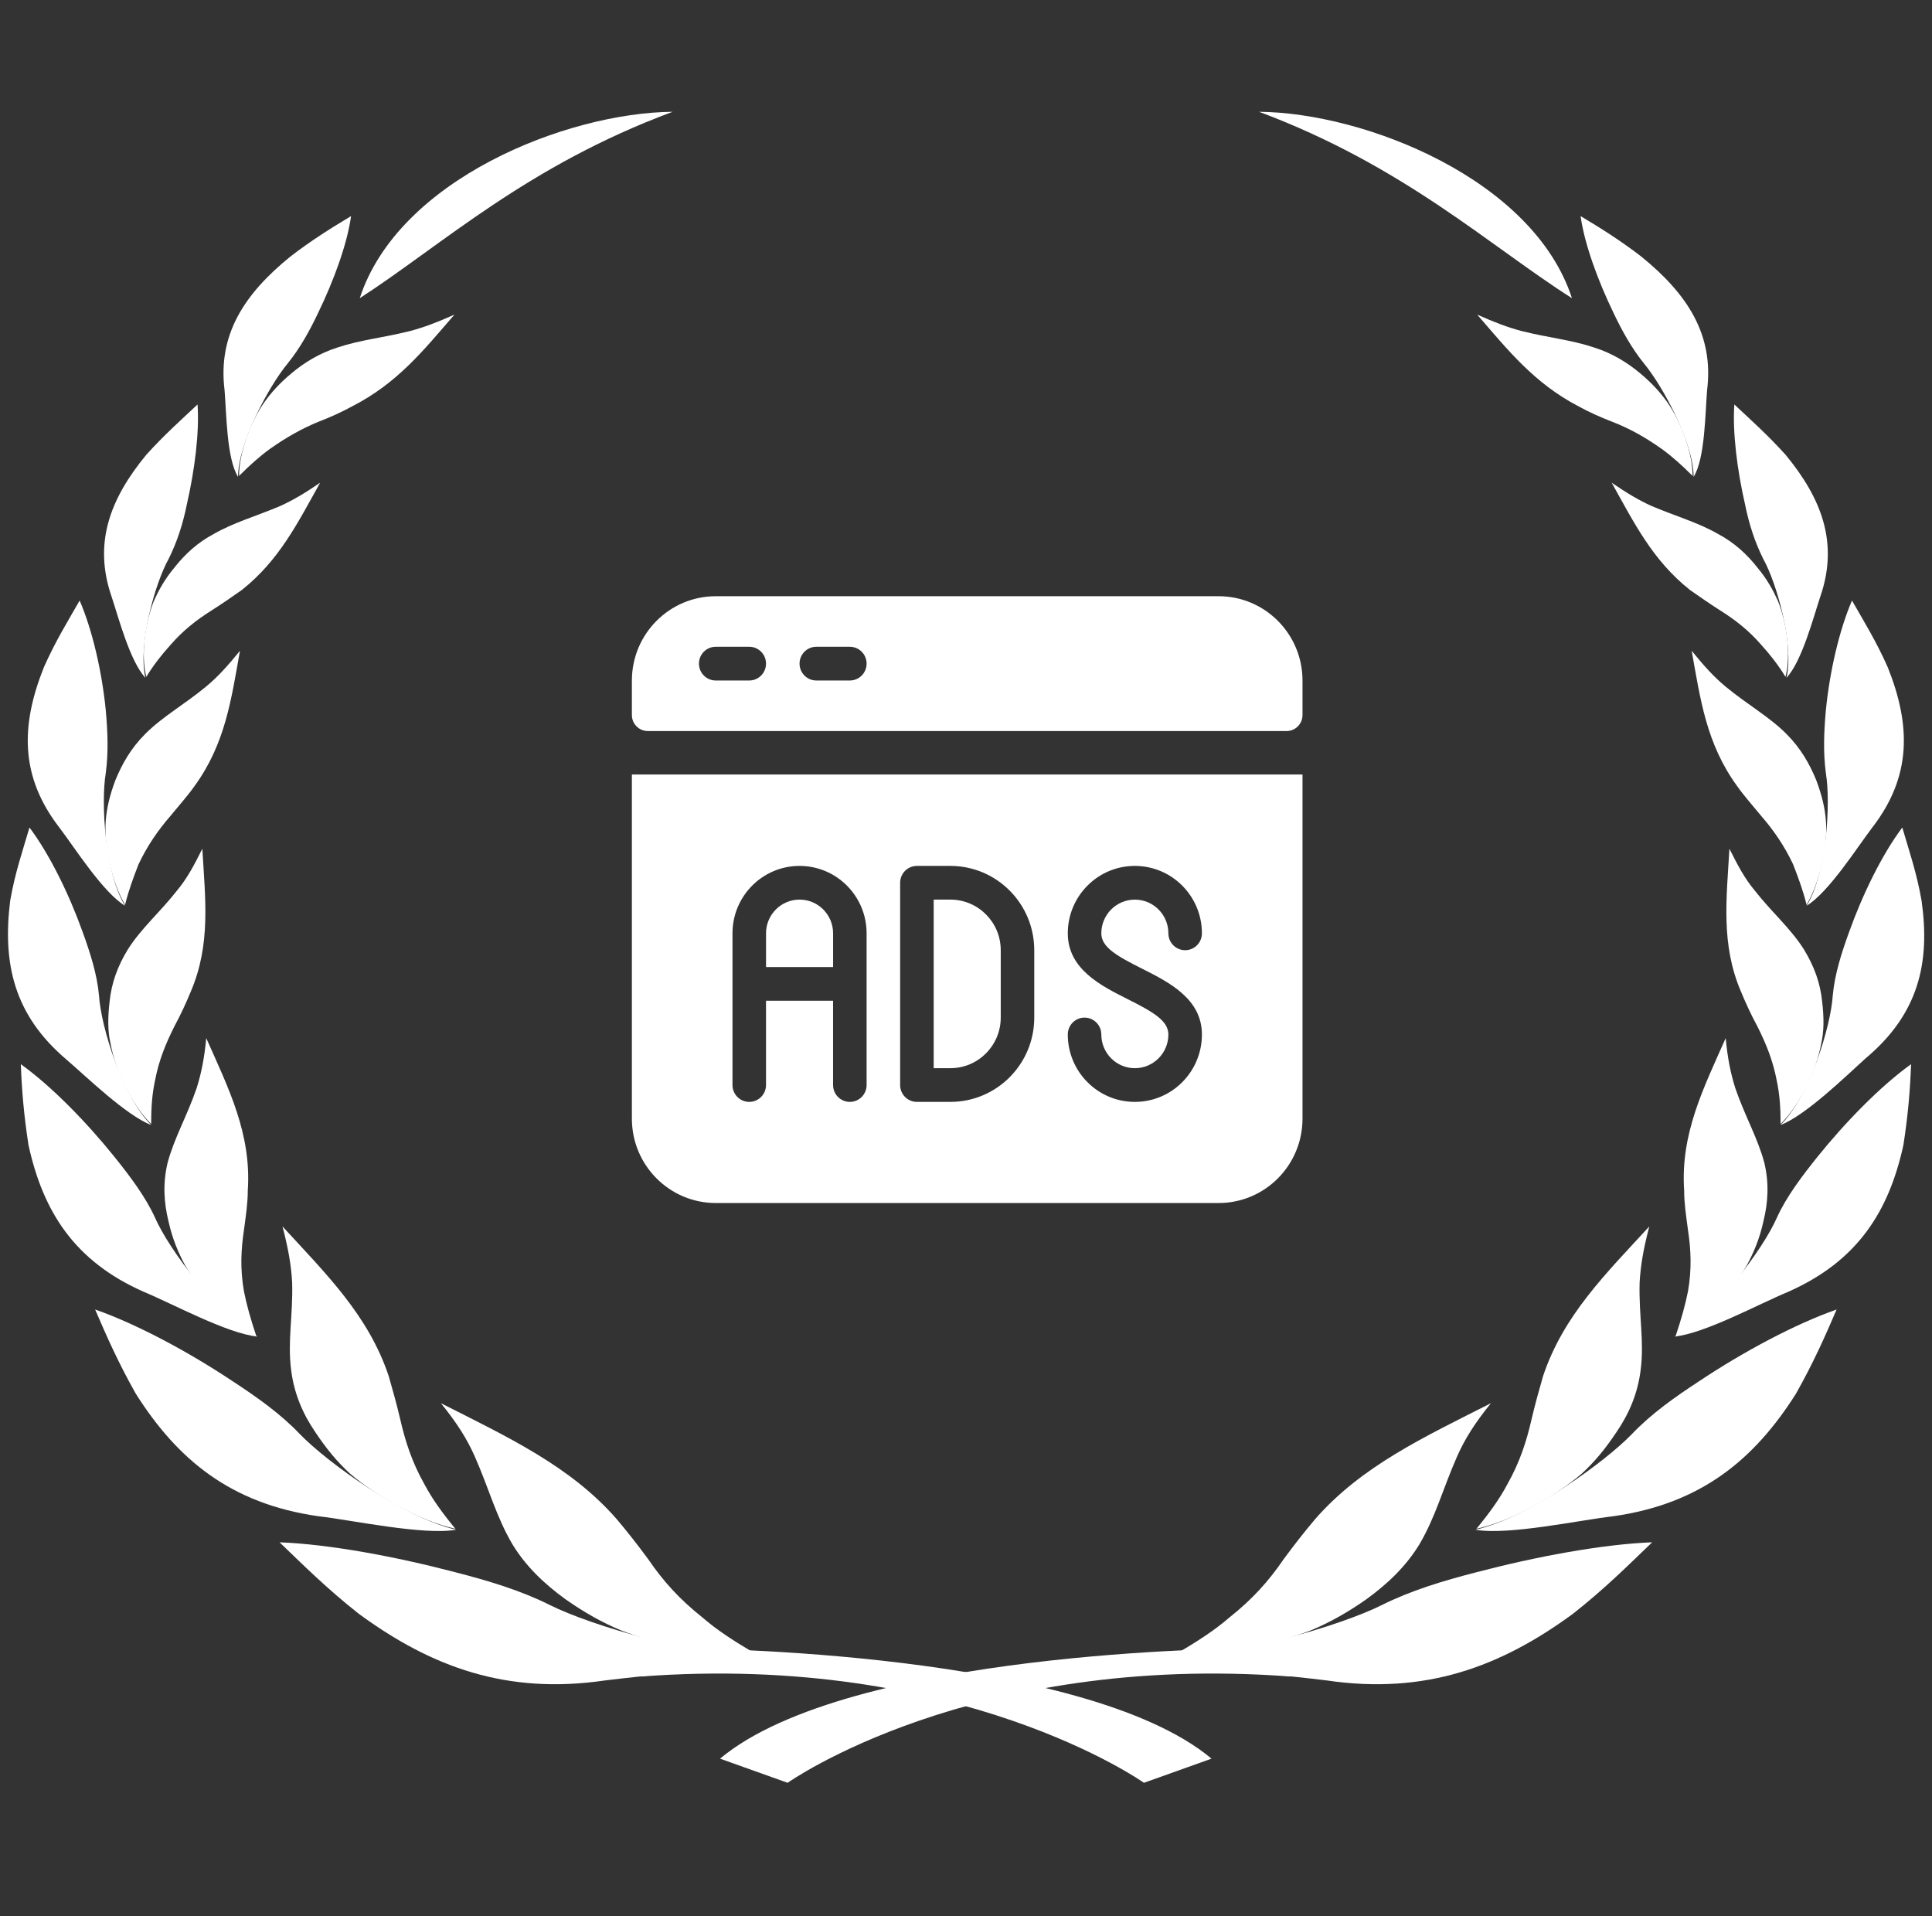 <svg width="121" height="120" viewBox="0 0 121 120" fill="none" xmlns="http://www.w3.org/2000/svg">
<rect x="0" y="0" width="121" height="120" fill="#333333" stroke="none"/>
<g clip-path="url(#clip0_557_7964)">
<path d="M43.216 103.234C43.216 103.234 67.773 103.355 75.878 110.13L71.644 111.642C71.644 111.642 60.152 103.476 40.131 104.988C41.159 104.081 43.216 103.234 43.216 103.234Z" fill="white"/>
<path d="M77.757 103.234C77.757 103.234 53.2 103.355 45.095 110.13L49.329 111.642C49.329 111.642 60.821 103.476 80.842 104.988C79.814 104.081 77.757 103.234 77.757 103.234Z" fill="white"/>
<path fill-rule="evenodd" clip-rule="evenodd" d="M22.531 18.674C27.673 15.347 32.995 10.387 42.129 7C35.475 7.06 24.951 11.234 22.531 18.674Z" fill="white"/>
<path fill-rule="evenodd" clip-rule="evenodd" d="M28.459 19.703C27.37 20.187 26.584 20.489 25.677 20.731C23.983 21.155 22.592 21.276 21.14 21.76C19.991 22.123 19.023 22.727 18.237 23.393C17.511 23.998 16.967 24.602 16.543 25.207C15.697 26.417 14.971 28.353 14.971 29.804C15.636 29.139 16.241 28.595 16.906 28.111C17.934 27.385 18.902 26.84 19.931 26.417C20.717 26.115 21.382 25.812 22.048 25.449C24.89 23.998 26.524 21.941 28.459 19.703Z" fill="white"/>
<path fill-rule="evenodd" clip-rule="evenodd" d="M14.91 29.865C14.91 27.747 16.846 24.179 17.995 22.788C18.781 21.82 19.386 20.731 19.93 19.582C20.898 17.586 21.745 15.287 21.987 13.533C20.777 14.259 19.507 15.045 18.176 16.074C15.273 18.433 13.64 20.973 14.063 24.421C14.184 25.812 14.184 28.715 14.91 29.865Z" fill="white"/>
<path fill-rule="evenodd" clip-rule="evenodd" d="M20.052 30.227C19.084 30.892 18.358 31.315 17.572 31.678C15.999 32.344 14.668 32.706 13.398 33.432C12.37 33.977 11.584 34.703 10.918 35.549C10.313 36.275 9.951 36.941 9.648 37.606C9.104 38.937 8.801 40.993 9.164 42.384C9.648 41.598 10.132 40.993 10.676 40.388C11.463 39.481 12.31 38.816 13.277 38.211C13.943 37.787 14.548 37.364 15.152 36.941C17.511 35.066 18.661 32.706 20.052 30.227Z" fill="white"/>
<path fill-rule="evenodd" clip-rule="evenodd" d="M9.107 42.446C8.623 40.389 9.712 36.518 10.558 35.006C11.103 33.917 11.466 32.768 11.708 31.558C12.192 29.441 12.494 27.082 12.373 25.328C11.345 26.296 10.316 27.203 9.167 28.473C6.869 31.256 5.84 34.038 6.99 37.365C7.413 38.635 8.139 41.417 9.107 42.446Z" fill="white"/>
<path fill-rule="evenodd" clip-rule="evenodd" d="M15.03 40.752C14.243 41.72 13.638 42.385 12.912 42.99C11.521 44.139 10.191 44.865 9.102 45.954C8.195 46.861 7.65 47.829 7.227 48.857C6.864 49.825 6.682 50.611 6.622 51.398C6.501 52.97 6.985 55.208 7.832 56.66C8.074 55.692 8.376 54.906 8.678 54.12C9.223 52.97 9.888 52.002 10.675 51.095C11.219 50.43 11.763 49.825 12.187 49.22C14.122 46.559 14.485 43.776 15.03 40.752Z" fill="white"/>
<path fill-rule="evenodd" clip-rule="evenodd" d="M7.83 56.721C6.56 54.665 6.318 50.249 6.621 48.434C6.802 47.104 6.742 45.773 6.621 44.442C6.379 42.023 5.774 39.422 4.988 37.607C4.262 38.878 3.475 40.148 2.75 41.781C1.298 45.41 1.237 48.616 3.717 51.822C4.685 53.092 6.439 55.874 7.83 56.721Z" fill="white"/>
<path fill-rule="evenodd" clip-rule="evenodd" d="M12.672 53.15C12.128 54.239 11.704 55.026 11.1 55.751C10.011 57.142 8.862 58.11 8.015 59.441C7.349 60.53 6.987 61.558 6.866 62.707C6.745 63.736 6.745 64.582 6.926 65.369C7.228 67.002 8.196 69.119 9.466 70.389C9.466 69.361 9.527 68.514 9.708 67.667C9.95 66.397 10.374 65.369 10.918 64.28C11.342 63.494 11.644 62.828 11.946 62.102C13.217 59.139 12.854 56.296 12.672 53.15Z" fill="white"/>
<path fill-rule="evenodd" clip-rule="evenodd" d="M9.467 70.45C7.652 68.636 6.322 64.281 6.201 62.345C6.08 61.014 5.656 59.684 5.172 58.353C4.326 55.994 3.116 53.514 1.846 51.82C1.422 53.272 0.938 54.663 0.636 56.417C0.152 60.349 0.878 63.555 4.144 66.337C5.414 67.426 7.894 69.845 9.467 70.45Z" fill="white"/>
<path fill-rule="evenodd" clip-rule="evenodd" d="M12.917 65.008C12.796 66.278 12.615 67.185 12.312 68.153C11.707 69.907 10.921 71.238 10.498 72.811C10.195 74.081 10.256 75.29 10.558 76.5C10.8 77.589 11.163 78.436 11.586 79.222C12.494 80.795 14.308 82.73 16.062 83.698C15.7 82.609 15.458 81.763 15.276 80.855C15.034 79.464 15.095 78.254 15.276 77.045C15.397 76.137 15.518 75.351 15.518 74.565C15.76 70.996 14.308 68.153 12.917 65.008Z" fill="white"/>
<path fill-rule="evenodd" clip-rule="evenodd" d="M16.123 83.698C13.582 82.307 10.558 78.194 9.711 76.258C9.106 74.927 8.139 73.657 7.171 72.447C5.417 70.27 3.239 68.032 1.304 66.641C1.364 68.213 1.485 69.786 1.788 71.722C2.695 75.835 4.63 78.98 9.046 80.915C10.8 81.641 14.248 83.516 16.123 83.698Z" fill="white"/>
<path fill-rule="evenodd" clip-rule="evenodd" d="M17.693 76.803C18.055 78.194 18.237 79.222 18.297 80.311C18.358 82.368 17.995 84.001 18.237 85.815C18.419 87.267 18.963 88.537 19.749 89.686C20.475 90.775 21.14 91.561 21.927 92.287C23.56 93.678 26.282 95.251 28.52 95.735C27.673 94.707 27.068 93.86 26.584 92.953C25.798 91.561 25.374 90.231 25.072 88.9C24.83 87.872 24.588 87.025 24.346 86.178C23.076 82.368 20.415 79.767 17.693 76.803Z" fill="white"/>
<path fill-rule="evenodd" clip-rule="evenodd" d="M28.58 95.795C25.314 95.069 20.475 91.561 18.781 89.807C17.571 88.536 16.12 87.508 14.547 86.48C11.825 84.665 8.559 82.911 5.958 82.004C6.684 83.698 7.41 85.331 8.498 87.266C11.099 91.379 14.426 94.162 19.93 94.948C22.047 95.19 26.523 96.158 28.58 95.795Z" fill="white"/>
<path fill-rule="evenodd" clip-rule="evenodd" d="M27.614 87.871C28.642 89.141 29.247 90.109 29.731 91.198C30.639 93.254 31.062 94.948 32.09 96.702C32.937 98.093 34.086 99.182 35.417 100.15C36.627 100.997 37.715 101.602 38.865 102.085C41.163 102.993 44.732 103.719 47.272 103.537C45.942 102.751 44.913 102.085 44.006 101.299C42.554 100.15 41.526 99.001 40.619 97.67C39.953 96.763 39.288 95.916 38.623 95.129C35.719 91.803 31.788 89.988 27.614 87.871Z" fill="white"/>
<path fill-rule="evenodd" clip-rule="evenodd" d="M47.39 103.538C43.64 103.78 36.986 101.784 34.446 100.514C32.631 99.606 30.635 99.001 28.518 98.457C24.829 97.489 20.655 96.703 17.51 96.582C19.022 98.034 20.474 99.485 22.47 101.058C27.006 104.385 31.724 106.139 37.894 105.232C40.253 104.929 45.334 104.566 47.39 103.538Z" fill="white"/>
<path fill-rule="evenodd" clip-rule="evenodd" d="M98.451 18.674C93.309 15.408 87.926 10.387 78.853 7C85.507 7.06 96.031 11.234 98.451 18.674Z" fill="white"/>
<path fill-rule="evenodd" clip-rule="evenodd" d="M92.518 19.703C93.607 20.187 94.393 20.489 95.301 20.731C96.994 21.155 98.385 21.276 99.837 21.76C100.986 22.123 101.954 22.727 102.741 23.393C103.466 23.998 104.011 24.602 104.434 25.207C105.281 26.417 106.007 28.353 106.007 29.804C105.341 29.139 104.737 28.595 104.071 28.111C103.043 27.385 102.075 26.84 100.986 26.417C100.2 26.115 99.535 25.812 98.869 25.449C96.087 23.998 94.454 21.941 92.518 19.703Z" fill="white"/>
<path fill-rule="evenodd" clip-rule="evenodd" d="M106.069 29.865C106.069 27.747 104.133 24.179 102.984 22.788C102.198 21.82 101.593 20.731 101.048 19.582C100.081 17.586 99.234 15.287 98.992 13.533C100.202 14.259 101.472 15.045 102.803 16.074C105.706 18.433 107.339 20.973 106.916 24.421C106.795 25.812 106.795 28.715 106.069 29.865Z" fill="white"/>
<path fill-rule="evenodd" clip-rule="evenodd" d="M100.937 30.227C101.904 30.892 102.63 31.315 103.416 31.678C104.989 32.344 106.32 32.706 107.59 33.432C108.618 33.977 109.405 34.703 110.07 35.549C110.675 36.275 111.038 36.941 111.34 37.606C111.885 38.937 112.187 40.993 111.824 42.384C111.34 41.598 110.856 40.993 110.312 40.388C109.526 39.481 108.679 38.816 107.711 38.211C107.046 37.787 106.441 37.364 105.836 36.941C103.477 35.066 102.328 32.706 100.937 30.227Z" fill="white"/>
<path fill-rule="evenodd" clip-rule="evenodd" d="M111.886 42.446C112.37 40.389 111.281 36.518 110.434 35.006C109.89 33.917 109.527 32.768 109.285 31.558C108.801 29.441 108.499 27.082 108.62 25.328C109.648 26.296 110.676 27.203 111.825 28.473C114.124 31.256 115.152 34.038 114.003 37.365C113.58 38.635 112.854 41.417 111.886 42.446Z" fill="white"/>
<path fill-rule="evenodd" clip-rule="evenodd" d="M105.948 40.752C106.735 41.72 107.339 42.385 108.065 42.99C109.456 44.139 110.787 44.865 111.876 45.954C112.783 46.861 113.328 47.829 113.751 48.857C114.114 49.825 114.295 50.611 114.356 51.398C114.477 52.97 113.993 55.208 113.146 56.66C112.904 55.692 112.602 54.906 112.299 54.12C111.755 52.97 111.09 52.002 110.303 51.095C109.759 50.43 109.215 49.825 108.791 49.22C106.856 46.559 106.493 43.776 105.948 40.752Z" fill="white"/>
<path fill-rule="evenodd" clip-rule="evenodd" d="M113.146 56.721C114.416 54.665 114.658 50.249 114.356 48.434C114.175 47.104 114.235 45.773 114.356 44.442C114.598 42.023 115.203 39.422 115.989 37.607C116.715 38.878 117.501 40.148 118.227 41.781C119.679 45.41 119.739 48.616 117.259 51.822C116.292 53.092 114.537 55.874 113.146 56.721Z" fill="white"/>
<path fill-rule="evenodd" clip-rule="evenodd" d="M108.313 53.15C108.857 54.239 109.28 55.026 109.885 55.751C110.974 57.142 112.123 58.11 112.97 59.441C113.635 60.53 113.998 61.558 114.119 62.707C114.24 63.736 114.24 64.582 114.059 65.369C113.756 67.002 112.789 69.119 111.518 70.389C111.518 69.361 111.458 68.514 111.276 67.667C111.034 66.397 110.611 65.369 110.067 64.28C109.643 63.494 109.341 62.828 109.038 62.102C107.768 59.139 108.131 56.296 108.313 53.15Z" fill="white"/>
<path fill-rule="evenodd" clip-rule="evenodd" d="M111.518 70.45C113.332 68.636 114.663 64.281 114.784 62.345C114.905 61.014 115.328 59.684 115.812 58.353C116.659 55.994 117.869 53.514 119.139 51.82C119.562 53.272 120.046 54.663 120.349 56.417C120.893 60.288 120.167 63.494 116.84 66.277C115.57 67.426 113.09 69.845 111.518 70.45Z" fill="white"/>
<path fill-rule="evenodd" clip-rule="evenodd" d="M108.079 65.008C108.2 66.278 108.381 67.185 108.684 68.153C109.289 69.907 110.075 71.238 110.498 72.811C110.801 74.081 110.74 75.29 110.438 76.5C110.196 77.589 109.833 78.436 109.41 79.222C108.502 80.795 106.688 82.73 104.934 83.698C105.297 82.609 105.538 81.763 105.72 80.855C105.962 79.464 105.901 78.254 105.72 77.045C105.599 76.137 105.478 75.351 105.478 74.565C105.236 70.996 106.688 68.153 108.079 65.008Z" fill="white"/>
<path fill-rule="evenodd" clip-rule="evenodd" d="M104.871 83.698C107.412 82.307 110.436 78.194 111.283 76.258C111.888 74.927 112.855 73.657 113.823 72.447C115.577 70.27 117.755 68.032 119.69 66.641C119.63 68.213 119.509 69.786 119.206 71.722C118.299 75.835 116.364 78.98 111.948 80.915C110.194 81.641 106.746 83.516 104.871 83.698Z" fill="white"/>
<path fill-rule="evenodd" clip-rule="evenodd" d="M103.294 76.803C102.931 78.194 102.749 79.222 102.689 80.311C102.629 82.368 102.991 84.001 102.75 85.815C102.568 87.267 102.024 88.537 101.237 89.686C100.511 90.775 99.846 91.561 99.06 92.287C97.427 93.678 94.705 95.251 92.467 95.735C93.314 94.707 93.918 93.86 94.402 92.953C95.189 91.561 95.612 90.231 95.915 88.9C96.156 87.872 96.398 87.025 96.64 86.178C97.911 82.368 100.572 79.767 103.294 76.803Z" fill="white"/>
<path fill-rule="evenodd" clip-rule="evenodd" d="M92.404 95.795C95.671 95.069 100.509 91.561 102.203 89.807C103.413 88.536 104.865 87.508 106.437 86.48C109.159 84.665 112.425 82.911 115.026 82.004C114.3 83.698 113.575 85.331 112.486 87.266C109.885 91.379 106.558 94.162 101.054 94.948C98.937 95.19 94.461 96.158 92.404 95.795Z" fill="white"/>
<path fill-rule="evenodd" clip-rule="evenodd" d="M93.377 87.871C92.349 89.141 91.744 90.109 91.26 91.198C90.353 93.254 89.929 94.948 88.901 96.702C88.054 98.093 86.905 99.182 85.574 100.15C84.364 100.997 83.276 101.602 82.126 102.085C79.828 102.993 76.259 103.719 73.719 103.537C75.049 102.751 76.078 102.085 76.985 101.299C78.437 100.15 79.465 99.001 80.372 97.67C81.038 96.763 81.703 95.916 82.368 95.129C85.272 91.803 89.203 89.988 93.377 87.871Z" fill="white"/>
<path fill-rule="evenodd" clip-rule="evenodd" d="M73.594 103.538C77.344 103.78 83.997 101.784 86.538 100.514C88.352 99.606 90.349 99.001 92.466 98.457C96.155 97.489 100.329 96.703 103.474 96.582C101.962 98.034 100.51 99.485 98.514 101.058C93.978 104.385 89.26 106.139 83.09 105.232C80.731 104.929 75.65 104.566 73.594 103.538Z" fill="white"/>
<path d="M76.325 37.336H44.825C41.927 37.339 39.578 39.7 39.575 42.614V44.78C39.575 45.332 40.023 45.78 40.575 45.78H80.575C81.127 45.78 81.575 45.332 81.575 44.78V42.614C81.573 39.7 79.224 37.339 76.325 37.336ZM46.925 42.614H44.825C44.245 42.614 43.775 42.141 43.775 41.558C43.775 40.975 44.245 40.502 44.825 40.502H46.925C47.505 40.502 47.975 40.975 47.975 41.558C47.975 42.141 47.505 42.614 46.925 42.614ZM53.225 42.614H51.125C50.545 42.614 50.075 42.141 50.075 41.558C50.075 40.975 50.545 40.502 51.125 40.502H53.225C53.805 40.502 54.275 40.975 54.275 41.558C54.275 42.141 53.805 42.614 53.225 42.614Z" fill="white"/>
<path d="M52.176 58.447C52.176 57.281 51.236 56.335 50.076 56.335C48.916 56.335 47.976 57.281 47.976 58.447V60.558H52.176V58.447Z" fill="white"/>
<path d="M62.676 63.724V59.502C62.674 57.754 61.265 56.337 59.526 56.335H58.476V66.891H59.526C61.265 66.889 62.674 65.472 62.676 63.724Z" fill="white"/>
<path d="M39.575 70.058C39.578 72.972 41.927 75.333 44.825 75.336H76.325C79.224 75.333 81.572 72.972 81.575 70.058V48.499H39.575V70.058ZM70.605 62.558C68.944 61.723 66.875 60.682 66.875 58.447C66.875 56.116 68.756 54.225 71.075 54.225C73.395 54.225 75.275 56.116 75.275 58.447C75.275 59.031 74.805 59.503 74.225 59.503C73.645 59.503 73.175 59.031 73.175 58.447C73.175 57.282 72.235 56.336 71.075 56.336C69.915 56.336 68.975 57.282 68.975 58.447C68.975 59.316 69.945 59.866 71.545 60.67C73.206 61.505 75.275 62.546 75.275 64.781C75.275 67.113 73.395 69.003 71.075 69.003C68.756 69.003 66.875 67.113 66.875 64.781C66.875 64.198 67.345 63.725 67.925 63.725C68.505 63.725 68.975 64.198 68.975 64.781C68.975 65.947 69.915 66.892 71.075 66.892C72.235 66.892 73.175 65.947 73.175 64.781C73.175 63.913 72.205 63.362 70.605 62.558ZM56.375 55.281C56.375 54.698 56.845 54.225 57.425 54.225H59.525C62.424 54.228 64.773 56.589 64.775 59.503V63.725C64.773 66.639 62.424 69 59.525 69.003H57.425C56.845 69.003 56.375 68.53 56.375 67.947V55.281ZM45.875 58.447C45.875 56.116 47.756 54.225 50.075 54.225C52.395 54.225 54.275 56.116 54.275 58.447V67.947C54.275 68.53 53.805 69.003 53.225 69.003C52.645 69.003 52.175 68.53 52.175 67.947V62.669H47.975V67.947C47.975 68.53 47.505 69.003 46.925 69.003C46.345 69.003 45.875 68.53 45.875 67.947V58.447Z" fill="white"/>
</g>
<defs>
<clipPath id="clip0_557_7964">
<rect width="120" height="120" fill="white" transform="translate(0.5)"/>
</clipPath>
</defs>
</svg>
